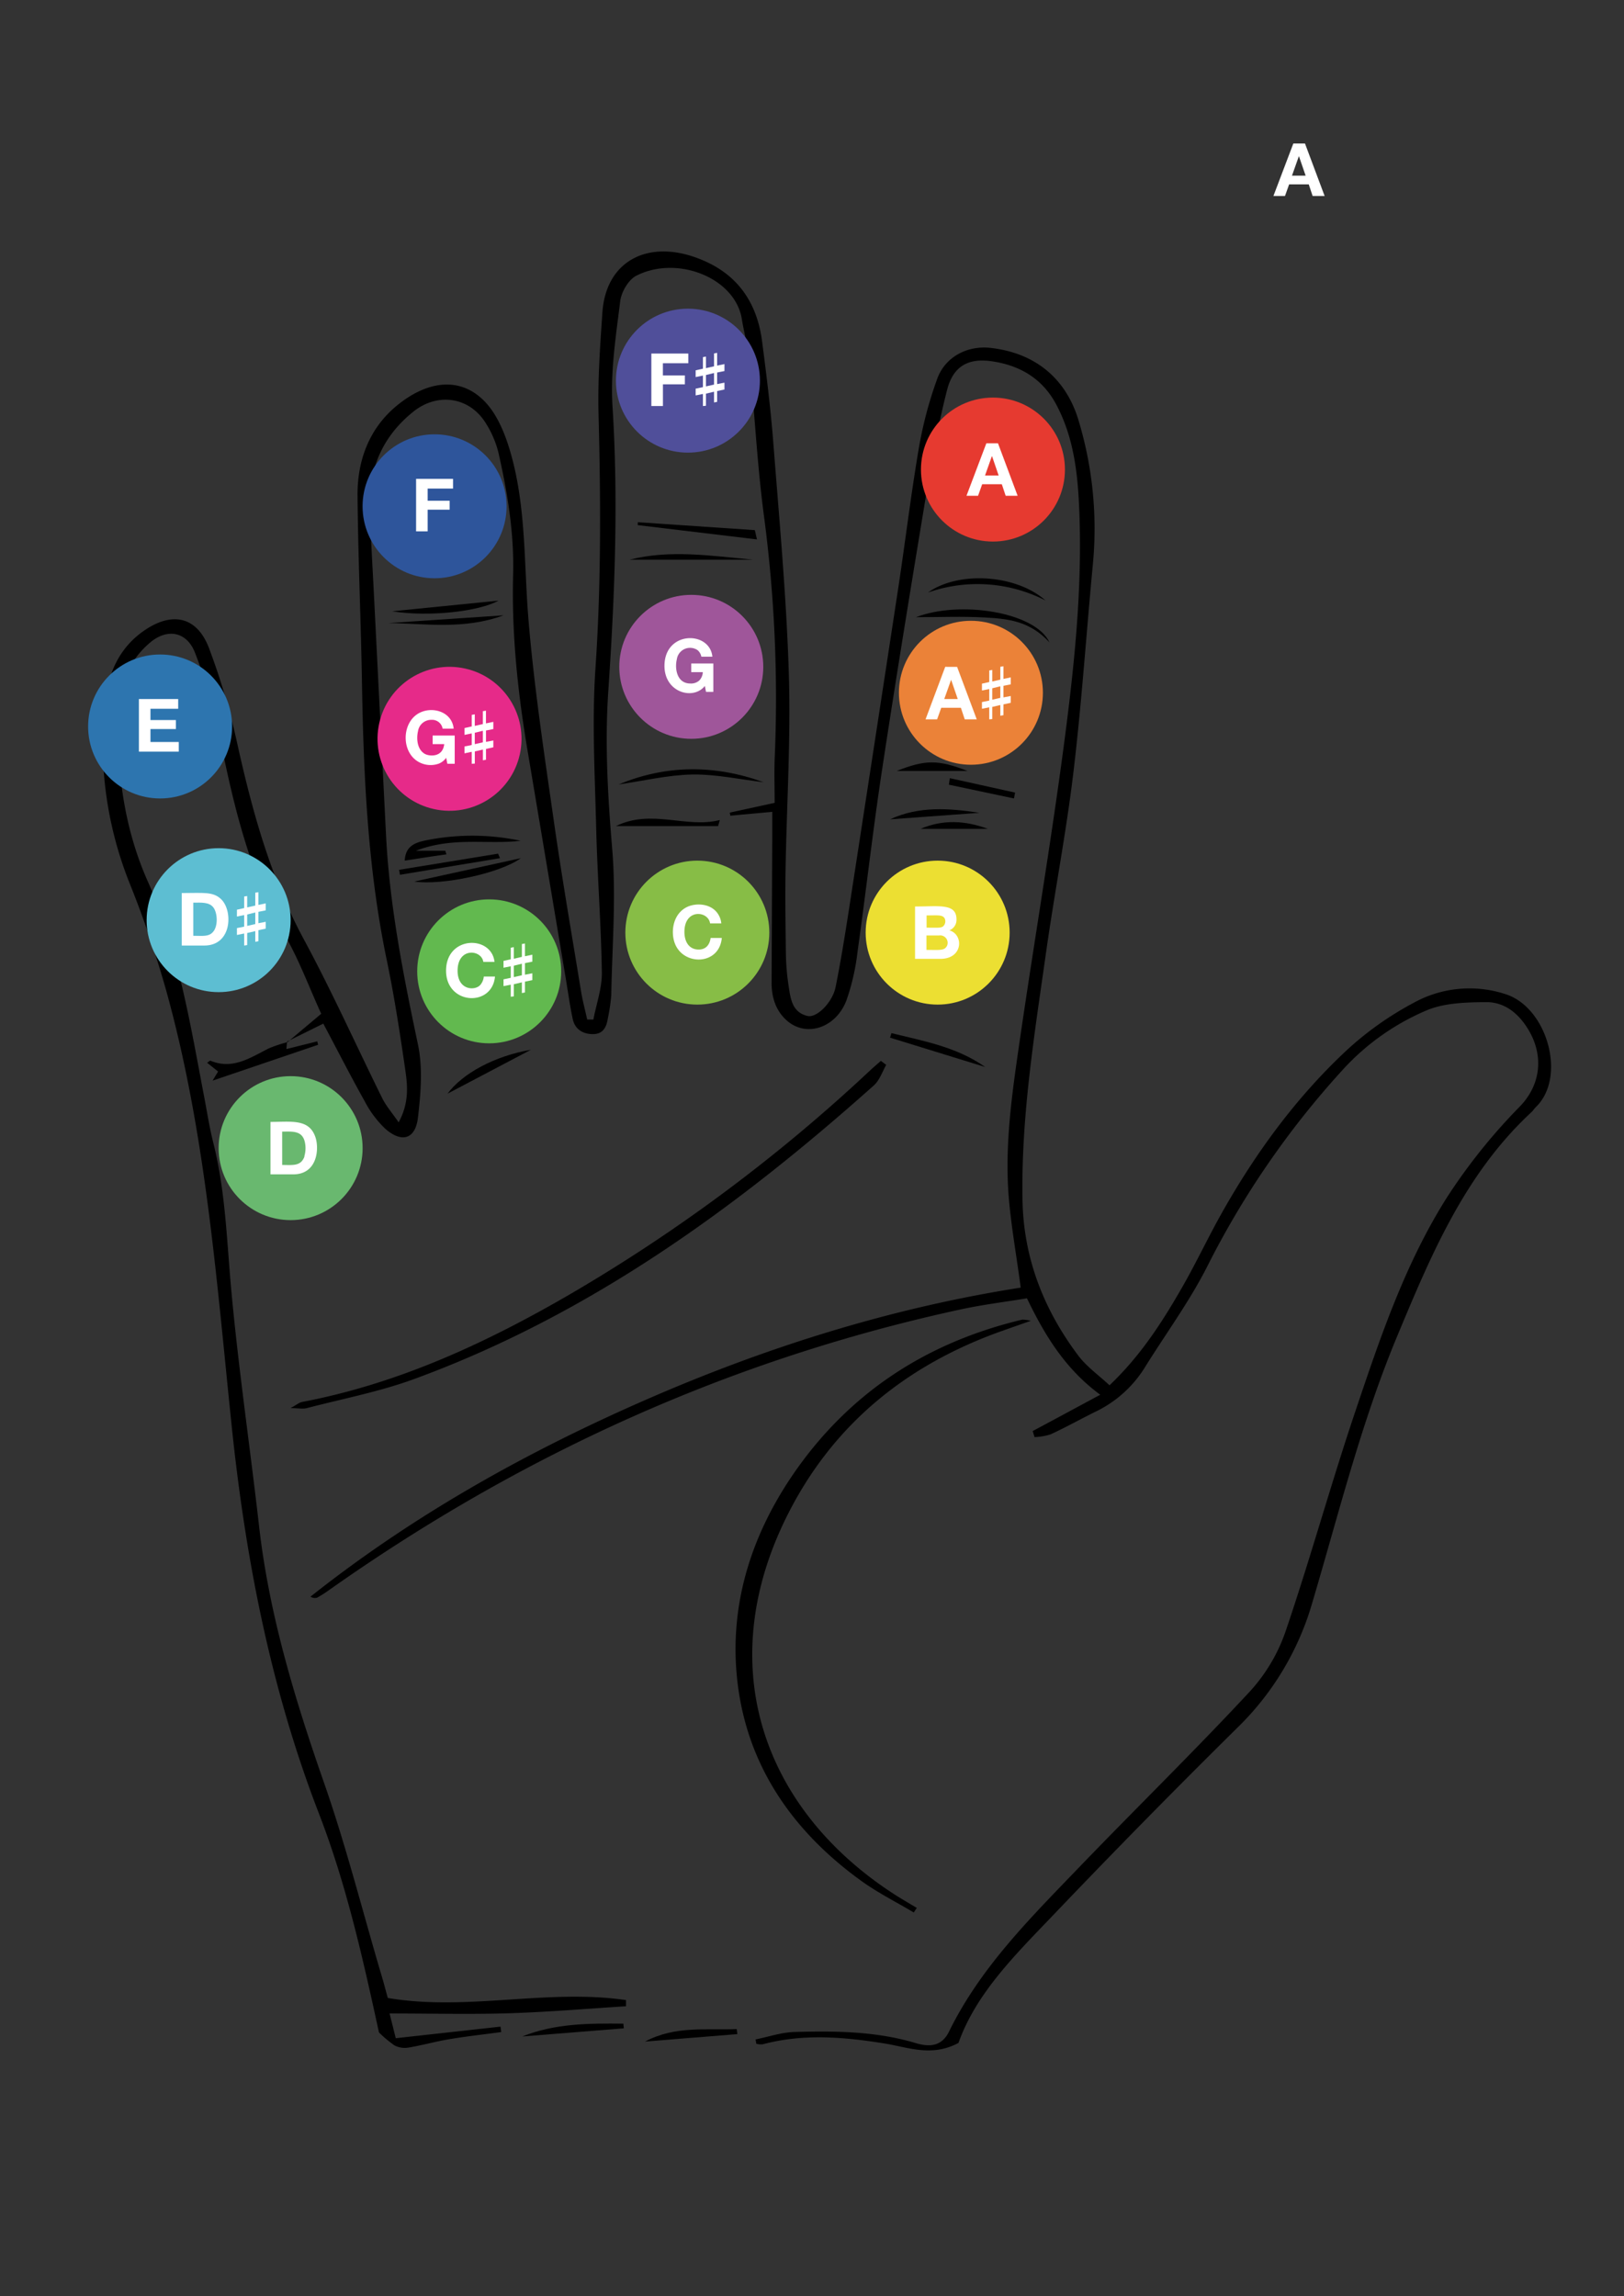 <svg id="Layer_1" data-name="Layer 1" xmlns="http://www.w3.org/2000/svg" viewBox="0 0 420.94 595.28">
  <rect x="0" y="0" width="420.94" height="595.28" fill="#333333" stroke="none"/>
  <g id="KzPyu6">
    <g>
      <path d="M74.51,270.17l8.75-7.36C80.15,256,77.58,249,73.91,242.56c-9.46-16.49-13.56-34.57-17.23-52.9a133,133,0,0,0-6.08-20.3c-2.14-5.74-7.46-6.68-12.11-2.42a22.86,22.86,0,0,0-7.73,16.26c-.67,15.64,1.15,30.93,7.58,45.37,8,17.92,11,37.09,14.65,56.13.73,3.85,1.33,7.73,2.29,11.52C58.5,309,58.78,322,60,335c1.87,20.23,4.84,40.35,7.14,60.55,2.63,23.13,9.34,45.14,17,67.05,5.74,16.52,10,33.55,15,50.35.47,1.6.88,3.22,1.38,5,20.57,3.48,41.28-2.44,61.74.55l0,1.6c-10.07.63-20.12,1.49-30.2,1.81s-20.09.06-31.08.06l1.6,6.41,27.15-3,.19,1.41c-4.47.6-9,1.1-13.42,1.84-3.6.6-7.12,1.6-10.72,2.2a5.72,5.72,0,0,1-3.55-.6,30.55,30.55,0,0,1-4-3.34c-4.21-19.33-8.46-38.39-15.56-56.74-12.79-33.1-19.32-67.57-22.86-102.83C56,330.33,53.14,293.06,43.12,256.94a272.7,272.7,0,0,0-9.33-27.49,97.29,97.29,0,0,1-6.53-47.68c.84-7.45,3.76-14,10.3-18.43,7.24-4.89,13.56-3.41,16.63,4.72a180,180,0,0,1,7.29,24.61c3.88,17.53,8.58,34.65,17.16,50.63C86,256.91,92.3,271,99.17,284.89c1,1.92,2.44,3.58,4.16,6.06,2.59-4.77,2.37-9,1.79-13.08-1.41-9.77-2.9-19.56-4.92-29.22-5-24.07-6-48.46-6.4-72.93-.29-15.85-1-31.7-1.13-47.56,0-8.91,3.07-17.06,10-22.85,8.06-6.72,16.74-7.82,23.11-1.08,3.24,3.44,5.24,8.52,6.58,13.2,4.1,14.3,3.41,29.17,4.67,43.83,1.47,17.25,4.07,34.41,6.52,51.56,2.1,14.76,4.66,29.46,7.06,44.19.4,2.45,1.06,4.86,1.59,7.29l1.6,0c.78-4.07,2.26-8.15,2.2-12.21-.19-12.48-1.17-25-1.47-37.44-.34-13.8-1.12-27.67-.19-41.4,1.5-22,1.37-44,.8-66-.22-8.74.4-17.51,1-26.24C157.05,67.58,168,62,181,67c9.9,3.74,15.17,11.15,16.52,21.41,1.16,8.88,2.26,17.77,2.95,26.7,1.54,19.89,3.39,39.79,4,59.72.52,17-.58,34-.86,51-.11,7.09,0,14.19.09,21.28a61.6,61.6,0,0,0,.69,8.36c.51,3.28.83,6.95,4.93,7.91,2.4.56,6.49-3.56,7.27-7.51,1.32-6.58,2.39-13.21,3.42-19.85q6.48-42,12.88-84c1.81-12,3.25-24,5.3-36a104.14,104.14,0,0,1,4.72-17.77c2.08-5.79,7.87-8.74,13.87-8.06,11.61,1.32,19.71,8,22.91,19.24a97,97,0,0,1,3.66,36c-1.74,18.2-2.94,36.46-5.1,54.6-1.87,15.73-4.92,31.31-7.13,47-3,21.24-6.47,42.44-6.09,64,.26,15.1,5.49,28.45,14.45,40.38,2.17,2.89,5.28,5.07,8.11,7.71,8.16-7.77,13.76-16.56,18.94-25.61,3.52-6.15,6.54-12.59,10-18.77,8.81-15.71,19.36-30.18,32.54-42.48A83,83,0,0,1,366.36,260a29.93,29.93,0,0,1,23.8-2.3c10.89,3.39,16,21.57,7.91,29.32-.4.39-.69.89-1.1,1.27-17.37,16.1-26.13,37.24-35,58.53-9.25,22.31-15,45.67-21.84,68.7a73.61,73.61,0,0,1-19.25,32.22q-24.3,24-47.87,48.71c-9.77,10.22-20,20.25-24.57,33.15-6.94,3.72-13.05,1.13-19.15.15-10.58-1.71-21.1-2.6-31.63.22a5.06,5.06,0,0,1-1.62-.14l-.2-1.13c3.34-.67,6.67-1.83,10-1.93,10.63-.3,21.27-.22,31.62,2.91,3.43,1,6.6.89,8.52-3,8.1-16.56,21-29.37,33.54-42.41,14.75-15.34,30-30.23,44.46-45.79a44.61,44.61,0,0,0,9.28-15.68c6.42-18.88,11.71-38.14,18.07-57,6.42-19.06,12.83-38.16,23.72-55.39A149.5,149.5,0,0,1,394,286.79c5.53-5.77,6.13-13.37,2.07-20-2.5-4.09-6.05-7-10.82-7-5.14.05-10.69.17-15.32,2.07a62.28,62.28,0,0,0-22.18,15.78,226.85,226.85,0,0,0-35,51c-4.65,9.08-10.78,17.4-16.17,26.11a30.63,30.63,0,0,1-12.82,11.31c-3.83,1.91-7.59,4-11.47,5.79a15.87,15.87,0,0,1-4.14.7l-.48-1.57c5.65-3,11.3-6.08,17.52-9.41-8.8-6.46-14.21-15-19-25-5.58.92-11.45,1.64-17.19,2.88-59.5,12.9-113.8,37.54-163.47,72.59a33.25,33.25,0,0,1-3.28,2.11,2,2,0,0,1-1.77-.24c26.64-21.12,56-37.53,87.09-51.11s63.45-23.75,97-29c-1-7.63-2.31-14.92-3-22.27-1.32-14.05.74-27.95,2.75-41.79,3.73-25.64,8.09-51.21,11.48-76.9,2.58-19.6,4.68-39.3,4-59.15-.34-9.93-1.21-19.76-6-28.78-3.5-6.63-9.21-10.09-16.43-11.21-6.34-1-10.29,1.16-11.89,7.4-2.07,8.1-3.63,16.34-5,24.6-4.08,24.64-8.12,49.3-11.87,74-2.38,15.67-4.14,31.44-6.35,47.13a58.08,58.08,0,0,1-2.86,12.49c-2.7,7.11-10.27,9.63-15.29,5.38-3-2.55-4.13-6.11-4.11-10q.08-18.75.17-37.51c0-2,0-4,0-6.73l-10.88,1-.13-.8,11.63-2.53c0-3.62-.13-7.49,0-11.34a358.56,358.56,0,0,0-2.71-62.56c-1.81-13.48-2.47-27.12-3.82-40.67-.37-3.69-1.42-7.31-2-11C190.42,72,175.58,66.12,165,71.44c-2.06,1-3.95,4.23-4.24,6.64-1.11,9-2.57,18.23-2,27.24,1.56,24.68.58,49.24-1.09,73.84-.92,13.58-.14,27.13,1,40.73,1.07,12.58,0,25.34-.23,38a45.22,45.22,0,0,1-.88,6.08c-.34,2.19-1.16,4.06-3.75,4.11s-4.77-1.16-5.36-3.92c-.74-3.46-1.21-7-1.8-10.47q-4.89-29.24-9.8-58.46c-2.6-15.3-4.26-30.7-3.85-46.22.29-10.75-1.44-21.19-3.78-31.57a25.94,25.94,0,0,0-3.26-7.67c-4.19-6.85-12.46-8.13-18.8-3.07-8,6.4-11.64,14.85-11.31,25,.25,7.65.72,15.29,1.1,22.93q1.56,31,3.12,62.06c.94,18.31,4.49,36.2,8.27,54.1,1.27,6.05.73,12.65,0,18.89-.65,5.66-4.18,6.72-8.52,2.9a27.27,27.27,0,0,1-5.3-7.11c-3.71-6.64-7.17-13.42-10.72-20.11l-9.45,4.68Z"/>
      <path d="M236.85,495.79c-4.53-2.7-9.29-5.09-13.56-8.16-17.37-12.53-29.17-29.1-32-50.47-2.62-19.93,3-38.49,14.36-55.07C220.17,361,240.19,348,265,342.09a10.19,10.19,0,0,1,2.19.31c-3.2,1.13-5.48,1.92-7.75,2.73-24.56,8.78-43.57,24.18-55.34,47.65-19.85,39.54-5.94,77,28.53,98.82,1.64,1,3.31,2,5,3Z"/>
      <path d="M229.7,276.05c-1,1.79-1.72,4-3.19,5.32-35.56,31.75-73.77,59.47-119,76.07-9,3.32-18.64,5.16-28,7.6-1,.27-2.18,0-4.2,0,1.52-.83,2.22-1.45,3-1.6,25.08-4.77,47.85-15.36,69.69-28.07a432.28,432.28,0,0,0,77.43-57.78c.94-.88,1.92-1.71,2.89-2.57Z"/>
      <path d="M74.4,270.06l-.17,1.9,8-2,.22.89-27.35,9.29,1.43-2.36-2.85-2.28c.44-.27.73-.58.88-.52,5.79,2.41,10.34-.81,15.12-3.2a34.33,34.33,0,0,1,4.87-1.62Z"/>
      <path d="M107.8,220.55h7.62l.29.93c-1.76.26-3.52.5-5.27.77s-3.67.57-5.53.86c.16-3.5,2.32-4.59,5.2-5.2a60.56,60.56,0,0,1,24.83.05C126.31,219,117.41,216.83,107.8,220.55Z"/>
      <path d="M237.42,160c11.45-4.43,31-1.32,34.6,6.53-5.22-5.72-11.12-6.14-16.91-6.46S243.74,160,237.42,160Z"/>
      <path d="M165.33,135.38l30.32,2.05.56,2.41-30.92-3.71Z"/>
      <path d="M163.22,145.09c10.4-2.66,21.16-1,31.92,0Z"/>
      <path d="M160.36,203.36c12.39-5.16,24.94-5.13,37.58-.58-6.17-.72-12.35-2.09-18.51-2C173.06,200.91,166.71,202.45,160.36,203.36Z"/>
      <path d="M100.69,161.52l29.82-2C120.23,163.29,110.39,161.65,100.69,161.52Z"/>
      <path d="M161.69,525.82l-26.32,2.11c8.49-3.4,17.34-3.42,26.2-3.32Z"/>
      <path d="M271,155.67a38.67,38.67,0,0,0-30.47-2.06C248.49,147.93,263.42,148.93,271,155.67Z"/>
      <path d="M255.37,276.61,230.7,269l.36-1.17C239.43,269.89,248,271.41,255.37,276.61Z"/>
      <path d="M107.38,228.53,135,222.47C129.6,226.42,114.44,229.6,107.38,228.53Z"/>
      <path d="M137.61,272.14,116,283.52C119.88,278.29,128.13,273.77,137.61,272.14Z"/>
      <path d="M101.64,158.47l27.56-2.76C124.18,158.52,111.12,160,101.64,158.47Z"/>
      <path d="M167.18,529.25c7.95-4.21,16-2.88,23.78-3.24l.16,1.31Z"/>
      <path d="M230.71,212.4c7.45-3.47,15.28-2.89,23.17-1.69Z"/>
      <path d="M186.13,214.15H159.65c9.24-4.53,18.2.65,26.92-1.56Z"/>
      <path d="M129.6,222.47l-25.93,4.31-.23-1.29,25.66-4.19Z"/>
      <path d="M232.44,199.86c7.27-2.9,10.71-3,18.31,0Z"/>
      <path d="M246.2,201.73l16.91,3.74-.29,1.52-16.88-3.57Z"/>
      <path d="M238.61,214.87c5.78-2.48,11.59-2.18,17.43,0Z"/>
    </g>
  </g>
  <g>
    <circle id="key4" cx="180.75" cy="241.77" r="18.66" fill="#87bd46"/>
    <path d="M177.4,241.6c0,2.46,1.15,4.56,3.7,4.56,1.9,0,2.87-1.3,3.09-3h2.9c-.65,7.15-10.08,7.28-12.22,1.27-1.07-3-.42-7.71,3.44-9.41,2.35-1,6.32-.8,8,2.25a5.36,5.36,0,0,1,.65,2.1h-2.91C183.6,236.11,177.4,235.46,177.4,241.6Z" fill="#fff"/>
  </g>
  <g>
    <circle id="key5" cx="126.8" cy="251.81" r="18.66" fill="#62b94f"/>
    <g>
      <path d="M118.61,251.65c0,5,4.4,5.28,5.85,3.72a3.89,3.89,0,0,0,.94-2.21h2.9c-.72,8-12.68,7.35-12.68-1.51,0-9.11,11.77-9.28,12.56-2.29h-2.9C124.81,246.14,118.61,245.51,118.61,251.65Z" fill="#fff"/>
      <path d="M132.39,258.39v-3.13l-1.88.38v-1.76l1.88-.39v-3l-1.88.38v-1.77l1.88-.42v-3l.79-.14v3l2.09-.48v-3.33l.8-.14v3.3l1.91-.4v1.81l-1.91.38v3l1.91-.37v1.77l-1.91.4v2.8l-.8.16v-2.78l-2.09.49v3.15Zm.79-5.09,2.09-.47v-3l-2.09.52Z" fill="#fff"/>
    </g>
  </g>
  <g>
    <circle id="key6" cx="75.33" cy="297.64" r="18.66" fill="#69b86f"/>
    <path d="M81.69,294.61c1.13,3,.67,9.83-5.71,9.83H70.11v-13.6C75.45,290.84,80,290,81.69,294.61Zm-2.81,5.15A7.38,7.38,0,0,0,79,296c-.72-3-3.32-2.64-5.86-2.64V302c2.75,0,4.83.39,5.78-2.19Z" fill="#fff"/>
  </g>
  <g>
    <circle id="key7" cx="56.67" cy="238.54" r="18.66" fill="#5dbed2"/>
    <g>
      <path d="M57.4,233.19c3,3,2.73,11.93-4.43,11.93H47.11V231.51C52.74,231.51,55.3,231.07,57.4,233.19Zm-2.28,8.51c1.46-1.49,1.29-5,.19-6.45S52.13,234,50.1,234v8.59C52.58,242.6,54,242.85,55.12,241.7Z" fill="#fff"/>
      <path d="M63.29,245.12V242l-1.88.38V240.6l1.88-.38v-3l-1.88.38v-1.77l1.88-.42v-3l.78-.13v2.95l2.1-.47v-3.34l.8-.13v3.3l1.91-.4v1.81l-1.91.38v2.95l1.91-.36v1.77l-1.91.4V244l-.8.15v-2.77l-2.1.49V245Zm.78-5.09,2.1-.48v-3l-2.1.52Z" fill="#fff"/>
    </g>
  </g>
  <g>
    <circle id="key8" cx="41.5" cy="188.33" r="18.66" fill="#2d75af"/>
    <path d="M46.19,181.22v2.52H39v2.92h6.59V189H39v3.35h7.34v2.51H36V181.22Z" fill="#fff"/>
  </g>
  <g>
    <circle id="key9" cx="112.64" cy="131.25" r="18.66" fill="#2e559b"/>
    <path d="M117.43,124.14v2.52h-6.58v3.15h5.7v2.32h-5.7v5.62h-3V124.14Z" fill="#fff"/>
  </g>
  <g>
    <circle id="key10" cx="178.31" cy="98.68" r="18.66" fill="#504f9a"/>
    <g>
      <path d="M178.41,91.65v2.52h-6.59v3.15h5.7v2.32h-5.69v5.62h-3V91.65Z" fill="#fff"/>
      <path d="M182.2,105.26v-3.13l-1.89.38v-1.76l1.89-.38v-3l-1.89.38V96l1.89-.42v-3l.78-.14v3l2.1-.48V91.62l.8-.14v3.3l1.9-.4v1.81l-1.9.38v3l1.9-.37v1.77l-1.9.41v2.8l-.8.15v-2.78l-2.1.5v3.14Zm.78-5.09,2.1-.47v-3l-2.1.52Z" fill="#fff"/>
    </g>
  </g>
  <g>
    <circle id="key11" cx="179.18" cy="172.87" r="18.66" fill="#9f569a"/>
    <path d="M172.23,172.63c0-9.16,11.76-9.15,12.42-2.39h-2.86a2.89,2.89,0,0,0-1-1.71,3.46,3.46,0,0,0-5.35,2.36c-.61,2.53.05,6.3,3.5,6.3a3.2,3.2,0,0,0,2.29-.76,3.32,3.32,0,0,0,.94-2.18h-3V172h5.73v7.36H183l-.3-1.54C179.71,181.61,172.23,179.53,172.23,172.63Z" fill="#fff"/>
  </g>
  <path d="M338.25,37.2l5.09,13.6h-3.11l-1-3h-5.09l-1.07,3h-3l5.16-13.6Zm.17,8.34-1.72-5h-.05l-1.77,5Z" fill="#fff"/>
  <g>
    <circle id="key1-2" cx="257.37" cy="121.73" r="18.66" fill="#e63a30"/>
    <path d="M258.68,114.92l5.09,13.61h-3.1l-1-3h-5.09l-1.07,3h-3l5.15-13.61Zm.17,8.35-1.71-5h-.05l-1.77,5Z" fill="#fff"/>
  </g>
  <g>
    <circle id="key2" cx="251.66" cy="179.59" r="18.66" fill="#eb8238"/>
    <g>
      <path d="M248.08,172.88l5.09,13.6h-3.11l-1-3h-5.09l-1.07,3h-3L245,172.87Zm.17,8.34-1.72-5h0l-1.78,5Z" fill="#fff"/>
      <path d="M256.41,186.48v-3.12l-1.89.38V182l1.89-.38v-3l-1.89.38v-1.77l1.89-.42v-3l.78-.14v3l2.09-.48v-3.33l.81-.14V176l1.9-.4v1.81l-1.9.38v3l1.9-.36v1.77l-1.9.4v2.8l-.81.15v-2.78l-2.09.49v3.15Zm.78-5.09,2.09-.48v-3l-2.09.52Z" fill="#fff"/>
    </g>
  </g>
  <g>
    <circle id="key3" cx="243.04" cy="241.77" r="18.66" fill="#ecdf32"/>
    <path d="M247.92,238.34a2.91,2.91,0,0,1-1.84,2.84c3.76,1.08,3.58,7.39-2.31,7.39h-6.59V235C243.39,235,247.92,234.11,247.92,238.34Zm-3.41,1.75a1.76,1.76,0,0,0,.35-2c-.56-1-1.8-.78-4.69-.78v3.18c3.18,0,3.68.11,4.34-.38Zm.89,5.24a1.93,1.93,0,0,0-2-2.82h-3.26v3.74c3.19,0,4.62.24,5.23-.92Z" fill="#fff"/>
  </g>
  <g>
    <circle id="key12" cx="116.52" cy="191.53" r="18.66" transform="translate(-95.82 263.46) rotate(-77.4)" fill="#e62a89"/>
    <g>
      <path d="M113.82,197.93a6.31,6.31,0,0,1-4.77-.14c-5.26-2.29-5.14-10.87,0-13.14,3.4-1.51,8.13,0,8.54,4.25h-2.86a2.76,2.76,0,0,0-2.88-2.29,3.45,3.45,0,0,0-3.5,2.94c-.47,2-.2,4.79,1.79,5.9,1.17.64,4.63.94,5-2.55h-3v-2.22h5.72V198h-1.9l-.31-1.54A4.52,4.52,0,0,1,113.82,197.93Z" fill="#fff"/>
      <path d="M122.28,198V194.9l-1.88.39v-1.78l1.88-.38v-3l-1.88.38v-1.77l1.88-.42v-3l.78-.14v3l2.1-.48v-3.33l.8-.14v3.3l1.91-.4V189l-1.9.37v2.95l1.9-.36v1.77l-1.9.42v2.8l-.8.15v-2.79l-2.1.49v3.15Zm.78-5.09,2.1-.47v-3l-2.1.52Z" fill="#fff"/>
    </g>
  </g>
</svg>
